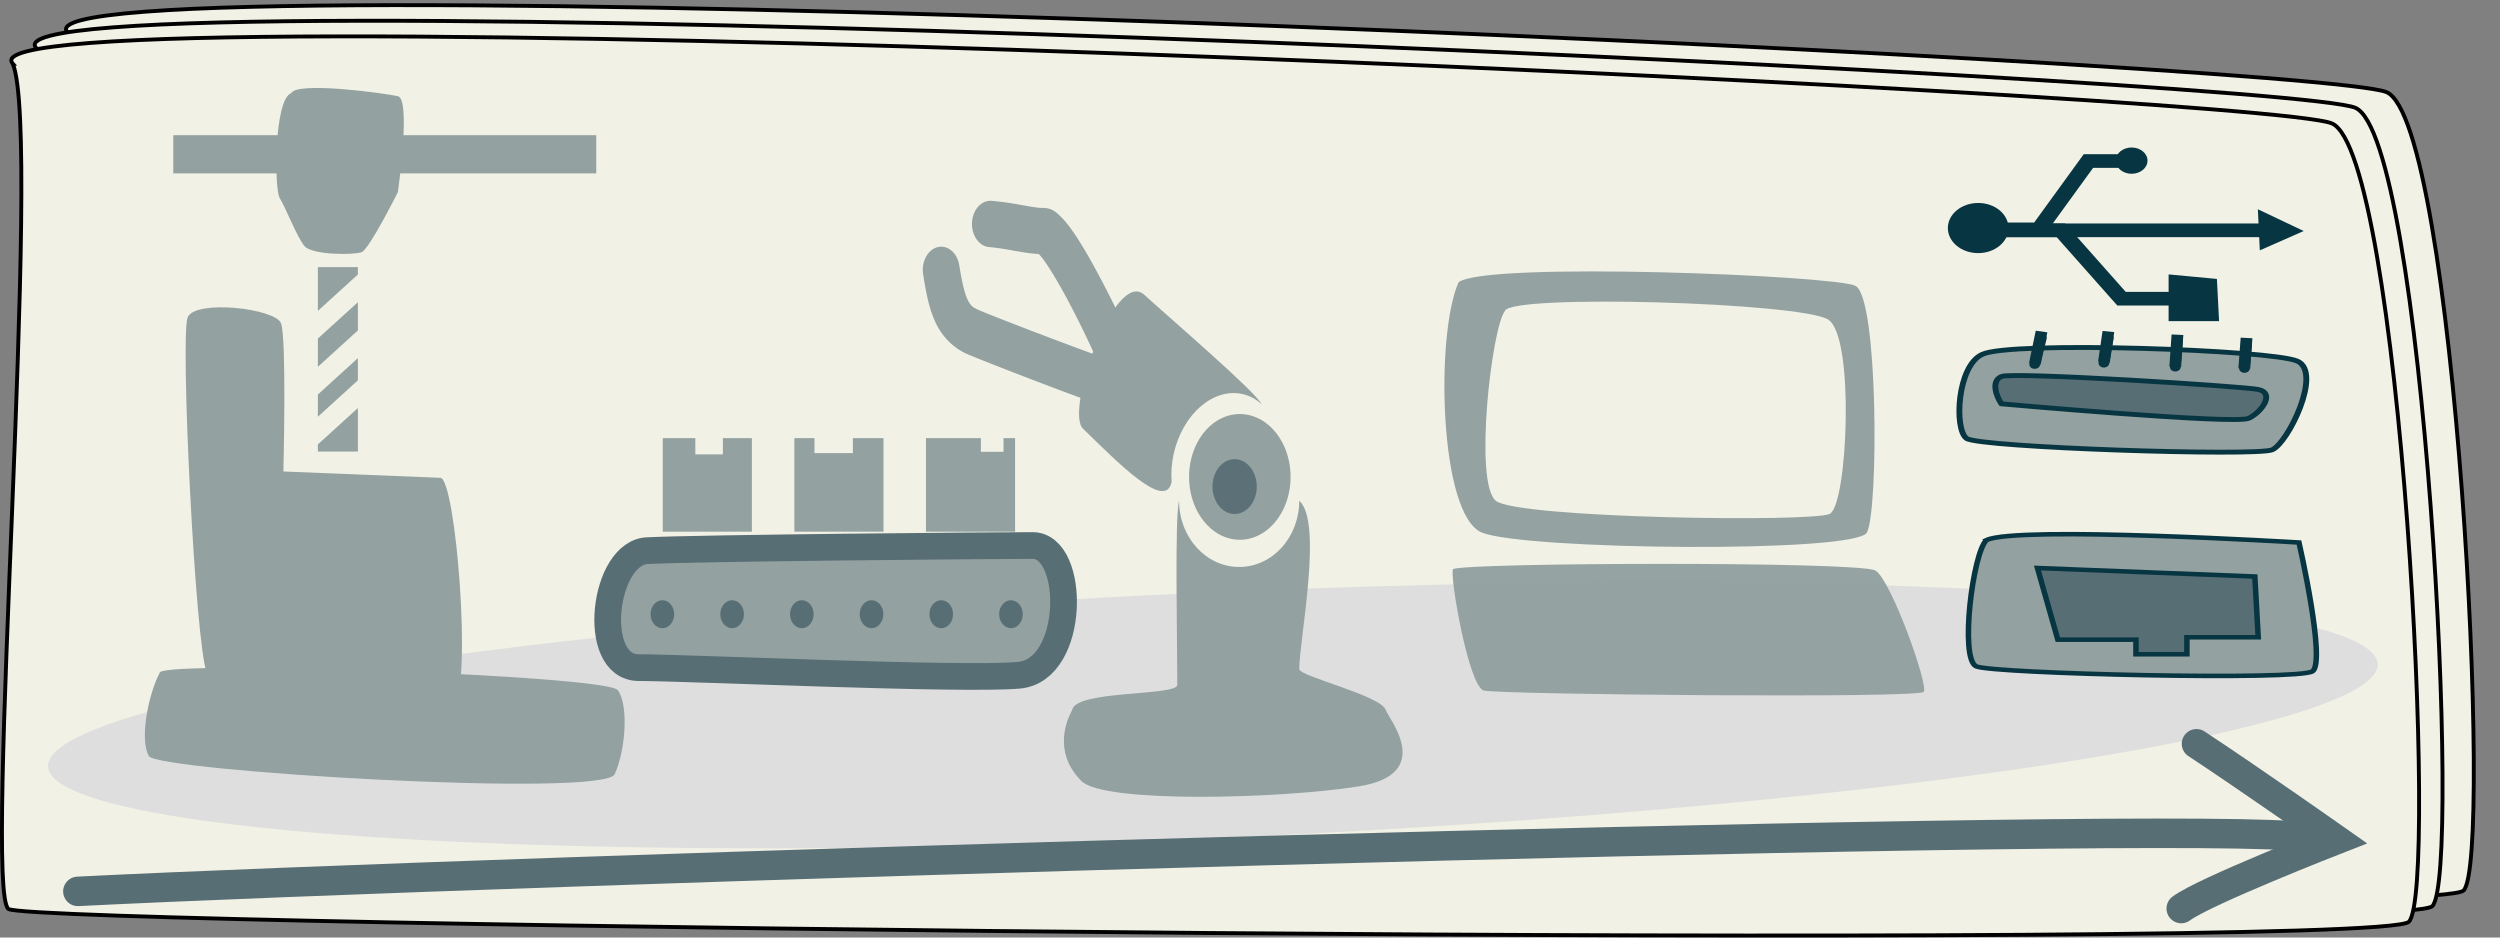 <?xml version="1.0" encoding="UTF-8" standalone="no"?>
<!-- Created with Inkscape (http://www.inkscape.org/) -->

<svg
   xmlns:dc="http://purl.org/dc/elements/1.1/"
   xmlns:cc="http://creativecommons.org/ns#"
   xmlns:rdf="http://www.w3.org/1999/02/22-rdf-syntax-ns#"
   xmlns:svg="http://www.w3.org/2000/svg"
   xmlns="http://www.w3.org/2000/svg"
   xmlns:sodipodi="http://sodipodi.sourceforge.net/DTD/sodipodi-0.dtd"
   xmlns:inkscape="http://www.inkscape.org/namespaces/inkscape"
   width="640"
   height="240"
   viewBox="0 0 640 240"
   id="svg6932"
   version="1.1"
   inkscape:version="0.91 r13725"
   sodipodi:docname="complex-solution.svg">
  <rect x="0" y="0" width="640" height="240" fill="#808080" stroke="none"/>
  <defs
     id="defs6934" />
  <sodipodi:namedview
     id="base"
     pagecolor="#ffffff"
     bordercolor="#666666"
     borderopacity="1.0"
     inkscape:pageopacity="0.0"
     inkscape:pageshadow="2"
     inkscape:zoom="0.43034077"
     inkscape:cx="221.56519"
     inkscape:cy="209.51138"
     inkscape:document-units="px"
     inkscape:current-layer="layer1"
     showgrid="false"
     units="px"
     inkscape:window-width="1213"
     inkscape:window-height="655"
     inkscape:window-x="1646"
     inkscape:window-y="387"
     inkscape:window-maximized="0"
     showguides="false">
    <sodipodi:guide
       position="-129.807,16.431"
       orientation="1,0"
       id="guide4260" />
  </sodipodi:namedview>
  <g
     inkscape:label="Ebene 1"
     inkscape:groupmode="layer"
     id="layer1"
     transform="translate(0,-812.362)">
    <path
       style="fill:#f1f1e5;fill-opacity:1;fill-rule:evenodd;stroke:#000000;stroke-width:1px;stroke-linecap:butt;stroke-linejoin:miter;stroke-opacity:1"
       d="m 17.273,820.663 c 7.654,18.58 -7.654,212.027 -1.093,216.398 6.56,4.372 606.834,10.929 614.488,3.279 7.654,-7.651 -2.187,-196.726 -19.681,-204.376 -17.494,-7.65 -611.208,-34.973 -593.713,-15.301 z"
       id="path7839-0-5"
       inkscape:connector-curvature="0" />
    <path
       style="fill:#f1f1e5;fill-opacity:1;fill-rule:evenodd;stroke:#000000;stroke-width:1px;stroke-linecap:butt;stroke-linejoin:miter;stroke-opacity:1"
       d="m 9.273,824.663 c 7.654,18.58 -7.654,212.027 -1.093,216.398 6.56,4.372 606.834,10.929 614.488,3.279 7.654,-7.651 -2.187,-196.726 -19.681,-204.376 C 585.492,832.314 -8.221,804.991 9.273,824.663 Z"
       id="path7839-0"
       inkscape:connector-curvature="0" />
    <path
       style="fill:#f1f1e5;fill-opacity:1;fill-rule:evenodd;stroke:#000000;stroke-width:1px;stroke-linecap:butt;stroke-linejoin:miter;stroke-opacity:1"
       d="m 3.273,828.663 c 7.654,18.58 -7.654,212.027 -1.093,216.398 6.56,4.372 606.834,10.929 614.488,3.279 7.654,-7.651 -2.187,-196.726 -19.681,-204.376 -17.494,-7.65 -611.208,-34.973 -593.713,-15.301 z"
       id="path7839"
       inkscape:connector-curvature="0" />
    <ellipse
       style="opacity:1;fill:#dedede;fill-opacity:1;stroke:none;stroke-width:8;stroke-linecap:round;stroke-linejoin:miter;stroke-miterlimit:4;stroke-dasharray:none;stroke-dashoffset:0;stroke-opacity:0.98"
       id="path7832"
       cx="267.398"
       cy="1008.239"
       rx="298.479"
       ry="31.467"
       transform="matrix(0.999,-0.044,0.043,0.999,0,0)" />
    <g
       id="g4221">
      <path
         inkscape:connector-curvature="0"
         id="path7613"
         d="m 40.945,984.444 c -3.201,6.142 -5.201,17.658 -2.8,21.496 2.4,3.839 116.419,10.748 119.219,4.606 2.8,-6.142 3.601,-17.658 0.8,-21.496 -2.8,-3.839 -114.018,-7.677 -117.219,-4.606 z"
         style="fill:#93a1a1;fill-opacity:1;fill-rule:evenodd;stroke:none;stroke-width:1px;stroke-linecap:butt;stroke-linejoin:miter;stroke-opacity:1" />
      <path
         sodipodi:nodetypes="csscssc"
         inkscape:connector-curvature="0"
         id="path7615"
         d="m 52.923,984.486 c 4.389,6.909 58.294,13.047 63.171,8.441 4.877,-4.606 0.571,-58.086 -3.359,-58.244 l -40.192,-1.621 c 0,0 0.862,-34.098 -0.601,-37.936 -1.463,-3.839 -21.945,-6.142 -23.896,-1.535 -1.951,4.606 1.951,83.986 4.877,90.895 z"
         style="fill:#93a1a1;fill-opacity:1;fill-rule:evenodd;stroke:none;stroke-width:1px;stroke-linecap:butt;stroke-linejoin:miter;stroke-opacity:1" />
      <path
         inkscape:connector-curvature="0"
         id="path7619"
         d="m 74.548,836.22 c -4.389,1.535 -4.389,24.567 -2.926,26.87 1.463,2.303 4.389,9.98 6.34,12.283 1.951,2.303 12.68,2.303 14.63,1.535 1.951,-0.768 9.266,-15.354 9.266,-15.354 0,0 3.414,-23.799 0,-24.567 -3.414,-0.768 -25.847,-3.839 -27.31,-0.768 z"
         style="fill:#93a1a1;fill-opacity:1;fill-rule:evenodd;stroke:none;stroke-width:1px;stroke-linecap:butt;stroke-linejoin:miter;stroke-opacity:1" />
      <path
         id="rect7621"
         d="m 81.376,880.748 0,11.194 10.241,-9.309 0,-1.885 -10.241,0 z m 10.241,8.978 -10.241,9.308 0,7.23 10.241,-9.308 0,-7.23 z m 0,14.322 -10.241,9.309 0,5.68 10.241,-9.308 0,-5.681 z m 0,12.774 -10.241,9.308 0,1.832 10.241,0 0,-11.14 z"
         style="fill:#93a1a1;fill-opacity:1;fill-rule:evenodd;stroke:none;stroke-width:1px;stroke-linecap:butt;stroke-linejoin:miter;stroke-opacity:1"
         inkscape:connector-curvature="0" />
      <rect
         y="846.975"
         x="44.359"
         height="9.771"
         width="108.28"
         id="rect7672"
         style="fill:#93a1a1;fill-opacity:1;fill-rule:evenodd;stroke:none;stroke-width:1px;stroke-linecap:butt;stroke-linejoin:miter;stroke-opacity:1" />
    </g>
    <g
       id="g4238">
      <g
         id="g4270">
        <path
           style="fill:#93a1a1;fill-opacity:1;fill-rule:evenodd;stroke:#586e75;stroke-width:6.839;stroke-linecap:butt;stroke-linejoin:miter;stroke-miterlimit:4;stroke-dasharray:none;stroke-opacity:1"
           d="m 166.044,953.317 c -11.595,0 -15.124,29.958 -2.521,29.958 12.604,0 82.679,3.256 97.299,1.954 14.62,-1.303 14.62,-33.215 3.529,-33.215 -11.091,0 -85.2,0.651 -98.307,1.303 z"
           id="path7533"
           inkscape:connector-curvature="0" />
        <ellipse
           style="opacity:1;fill:#586e75;fill-opacity:1;stroke:none;stroke-width:25;stroke-linecap:round;stroke-linejoin:round;stroke-miterlimit:4;stroke-dasharray:none;stroke-dashoffset:0;stroke-opacity:1"
           id="path7537-4"
           cx="187.42"
           cy="969.599"
           rx="3.025"
           ry="3.582" />
        <ellipse
           style="opacity:1;fill:#586e75;fill-opacity:1;stroke:none;stroke-width:25;stroke-linecap:round;stroke-linejoin:round;stroke-miterlimit:4;stroke-dasharray:none;stroke-dashoffset:0;stroke-opacity:1"
           id="path7537-3"
           cx="223.113"
           cy="969.599"
           rx="3.025"
           ry="3.582" />
        <ellipse
           style="opacity:1;fill:#586e75;fill-opacity:1;stroke:none;stroke-width:25;stroke-linecap:round;stroke-linejoin:round;stroke-miterlimit:4;stroke-dasharray:none;stroke-dashoffset:0;stroke-opacity:1"
           id="path7537-2"
           cx="240.959"
           cy="969.599"
           rx="3.025"
           ry="3.582" />
        <path
           inkscape:connector-curvature="0"
           style="fill:#93a1a1;fill-opacity:1;fill-rule:evenodd;stroke:none;stroke-width:1px;stroke-linecap:butt;stroke-linejoin:miter;stroke-opacity:1"
           d="m 169.671,924.526 0,23.946 22.814,0 0,-23.946 -7.423,0 0,4.155 -7.058,0 0,-4.155 -8.334,0 z"
           id="rect7599" />
        <path
           inkscape:connector-curvature="0"
           style="fill:#93a1a1;fill-opacity:1;fill-rule:evenodd;stroke:none;stroke-width:1px;stroke-linecap:butt;stroke-linejoin:miter;stroke-opacity:1"
           d="m 203.359,924.526 0,23.946 22.814,0 0,-23.946 -7.837,0 0,3.829 -9.831,0 0,-3.829 -5.146,0 z"
           id="rect7599-0" />
        <path
           inkscape:connector-curvature="0"
           style="fill:#93a1a1;fill-opacity:1;fill-rule:evenodd;stroke:none;stroke-width:1px;stroke-linecap:butt;stroke-linejoin:miter;stroke-opacity:1"
           d="m 237.046,924.526 0,23.946 22.814,0 0,-23.946 -2.958,0 0,3.503 -5.798,0 0,-3.503 -14.059,0 z"
           id="rect7599-2" />
        <ellipse
           style="opacity:1;fill:#586e75;fill-opacity:1;stroke:none;stroke-width:25;stroke-linecap:round;stroke-linejoin:round;stroke-miterlimit:4;stroke-dasharray:none;stroke-dashoffset:0;stroke-opacity:1"
           id="path7537"
           cx="205.266"
           cy="969.599"
           rx="3.025"
           ry="3.582" />
        <ellipse
           style="opacity:1;fill:#586e75;fill-opacity:1;stroke:none;stroke-width:25;stroke-linecap:round;stroke-linejoin:round;stroke-miterlimit:4;stroke-dasharray:none;stroke-dashoffset:0;stroke-opacity:1"
           id="path7537-1"
           cx="169.573"
           cy="969.599"
           rx="3.025"
           ry="3.582" />
        <ellipse
           style="opacity:1;fill:#586e75;fill-opacity:1;stroke:none;stroke-width:25;stroke-linecap:round;stroke-linejoin:round;stroke-miterlimit:4;stroke-dasharray:none;stroke-dashoffset:0;stroke-opacity:1"
           id="path7537-26"
           cx="258.806"
           cy="969.599"
           rx="3.025"
           ry="3.582" />
      </g>
    </g>
    <g
       id="g4396">
      <path
         inkscape:connector-curvature="0"
         id="path7768"
         d="m 19.939,1040.553 c 106.745,-5.338 516.259,-17.795 566.72,-14.236"
         style="fill:none;fill-rule:evenodd;stroke:#586e75;stroke-width:7.551;stroke-linecap:round;stroke-linejoin:miter;stroke-miterlimit:4;stroke-dasharray:none;stroke-opacity:1" />
      <path
         inkscape:connector-curvature="0"
         id="path7770"
         d="m 562.302,1002.773 c 14.312,9.441 35.779,24.547 35.779,24.547 0,0 -33.828,13.218 -39.683,17.624"
         style="fill:none;fill-rule:evenodd;stroke:#586e75;stroke-width:7.551;stroke-linecap:round;stroke-linejoin:miter;stroke-miterlimit:4;stroke-dasharray:none;stroke-opacity:1" />
    </g>
    <g
       id="g4319">
      <path
         sodipodi:nodetypes="csssccsssc"
         d="m 391.06,894.769 c -3.302,4.118 -7.704,41.184 -2.201,45.303 5.503,4.118 70.464,5.148 74.866,3.089 4.402,-2.059 11.006,-42.214 4.402,-46.332 -6.603,-4.118 -75.966,-6.178 -77.067,-2.059 z m -17.66,-10.156 c -5.973,13.352 -4.977,59.638 5.973,64.089 10.95,4.451 95.56,5.341 98.546,0 2.986,-5.341 2.986,-60.528 -2.986,-63.199 -5.973,-2.67 -94.565,-6.231 -101.533,-0.89 z"
         style="fill:#94a2a2;fill-opacity:1;fill-rule:evenodd;stroke:none;stroke-width:1.131px;stroke-linecap:butt;stroke-linejoin:miter;stroke-opacity:1"
         id="path7759"
         inkscape:connector-curvature="0" />
      <path
         inkscape:connector-curvature="0"
         id="path7762"
         d="m 371.974,958.078 c -0.928,1.365 3.967,30.036 7.875,31.06 3.908,1.024 111.339,2.048 112.623,0.341 1.285,-1.707 -8.379,-28.671 -12.354,-31.06 -3.975,-2.389 -105.864,-2.048 -108.144,-0.341 z"
         style="opacity:0.98;fill:#93a1a1;fill-opacity:1;fill-rule:evenodd;stroke:none;stroke-width:1px;stroke-linecap:butt;stroke-linejoin:miter;stroke-opacity:1" />
      <path
         sodipodi:nodetypes="csssc"
         d="m 385.246,891.986 c -3.418,4.419 -7.975,44.195 -2.279,48.614 5.697,4.419 80.892,5.524 85.449,3.315 4.557,-2.21 6.473,-45.3 -0.363,-49.719 -6.836,-4.419 -81.669,-6.629 -82.808,-2.21 z"
         style="fill:#f1f1e5;fill-opacity:1;fill-rule:evenodd;stroke:none;stroke-width:1.131px;stroke-linecap:butt;stroke-linejoin:miter;stroke-opacity:1"
         id="path7759-2"
         inkscape:connector-curvature="0" />
    </g>
    <g
       id="g4309">
      <path
         sodipodi:nodetypes="cscssssssc"
         inkscape:connector-curvature="0"
         id="path7487"
         d="m 301.844,940.553 c 0,9.363 6.887,16.953 15.383,16.953 8.496,0 15.383,-7.59 15.383,-16.953 6.153,5.459 0,35.63 0,43.101 0,1.868 20.946,6.741 22.151,10.48 0.705,2.189 12.786,16.402 -6.982,19.55 -19.768,3.148 -65.155,4.41 -70.938,-1.378 -8.427,-8.434 -2.385,-18.099 -2.385,-18.099 0.611,-5.255 26.933,-3.584 26.933,-6.529 0,-11.781 -0.684,-43.101 0.456,-47.124 z"
         style="opacity:1;fill:#93a1a1;fill-opacity:1;stroke:none;stroke-width:1;stroke-linecap:round;stroke-linejoin:round;stroke-miterlimit:4;stroke-dasharray:none;stroke-dashoffset:0;stroke-opacity:1" />
      <path
         sodipodi:nodetypes="csccsc"
         inkscape:connector-curvature="0"
         id="path7487-5"
         d="m 322.999,915.85 c -6.025,-5.473 -14.935,-2.864 -19.901,5.827 -2.483,4.346 -3.51,9.389 -3.163,14.03 -1.508,7.706 -13.936,-5.107 -22.655,-13.578 -4.808,-4.367 8.08,-41.178 15.661,-34.292 7.581,6.886 28.136,24.495 30.058,28.012 z"
         style="opacity:1;fill:#93a1a1;fill-opacity:1;stroke:none;stroke-width:1;stroke-linecap:round;stroke-linejoin:round;stroke-miterlimit:4;stroke-dasharray:none;stroke-dashoffset:0;stroke-opacity:1" />
      <path
         inkscape:connector-curvature="0"
         id="path7521"
         d="m 253.602,863.769 a 4.713,5.931 0 0 1 0.329,0.019 c 5.88,0.493 10.39,1.806 13.062,1.806 2.416,0 3.526,1.228 4.558,2.228 1.032,1 1.926,2.138 2.853,3.44 1.856,2.604 3.788,5.871 5.728,9.4 3.88,7.059 7.698,15.066 9.788,19.848 0.766,1.752 1.717,3.292 2.61,4.577 0.893,1.285 1.568,1.953 2.518,3.57 0.238,0.404 0.544,0.843 0.865,2.036 0.321,1.193 0.381,4.364 -1.103,6.289 -1.484,1.925 -2.754,1.856 -3.426,1.896 -0.672,0.04 -1.077,-0.039 -1.479,-0.117 -1.605,-0.31 -3.207,-0.922 -6.113,-1.951 -11.688,-4.137 -30.341,-11.356 -36.002,-13.73 -3.486,-1.462 -6.451,-4.31 -8.2,-7.977 -1.748,-3.667 -2.493,-7.673 -3.246,-12.408 a 4.713,5.931 0 1 1 9.242,-2.326 c 0.693,4.363 1.394,7.181 2.086,8.632 0.692,1.451 1.161,2.014 3.097,2.826 4.394,1.843 18.218,7.167 29.439,11.284 -2.05,-4.468 -4.866,-10.314 -7.829,-15.703 -1.811,-3.294 -3.606,-6.283 -4.993,-8.228 -0.635,-0.891 -1.142,-1.475 -1.454,-1.797 -4.149,-0.192 -8.055,-1.377 -12.629,-1.761 a 4.713,5.931 0 0 1 0.297,-11.854 z m 12.05,13.369 c -0.023,0.011 0.067,0.056 0.174,0.113 -0.005,-0.005 -0.021,-0.028 -0.026,-0.032 -0.072,-0.07 -0.128,-0.09 -0.148,-0.081 z"
         style="color:#000000;font-style:normal;font-variant:normal;font-weight:normal;font-stretch:normal;font-size:medium;line-height:normal;font-family:sans-serif;text-indent:0;text-align:start;text-decoration:none;text-decoration-line:none;text-decoration-style:solid;text-decoration-color:#000000;letter-spacing:normal;word-spacing:normal;text-transform:none;direction:ltr;block-progression:tb;writing-mode:lr-tb;baseline-shift:baseline;text-anchor:start;white-space:normal;clip-rule:nonzero;display:inline;overflow:visible;visibility:visible;opacity:1;isolation:auto;mix-blend-mode:normal;color-interpolation:sRGB;color-interpolation-filters:linearRGB;solid-color:#000000;solid-opacity:1;fill:#93a1a1;fill-opacity:1;fill-rule:evenodd;stroke:none;stroke-width:25;stroke-linecap:round;stroke-linejoin:miter;stroke-miterlimit:4;stroke-dasharray:none;stroke-dashoffset:0;stroke-opacity:1;color-rendering:auto;image-rendering:auto;shape-rendering:auto;text-rendering:auto;enable-background:accumulate" />
      <ellipse
         ry="8.34"
         rx="8.132"
         cy="936.715"
         cx="316.792"
         id="path7820"
         style="opacity:0.98;fill:#586e75;fill-opacity:1;stroke:none;stroke-width:8;stroke-linecap:round;stroke-linejoin:miter;stroke-miterlimit:4;stroke-dasharray:none;stroke-dashoffset:0;stroke-opacity:0.98" />
      <path
         inkscape:connector-curvature="0"
         id="path7482"
         d="m 317.397,918.359 a 12.99,16.091 0 0 1 12.99,16.091 12.99,16.091 0 0 1 -12.99,16.091 12.99,16.091 0 0 1 -12.99,-16.091 12.99,16.091 0 0 1 12.99,-16.091 z m -1.332,11.552 a 5.662,7.014 0 0 0 -5.662,7.014 5.662,7.014 0 0 0 5.662,7.014 5.662,7.014 0 0 0 5.662,-7.014 5.662,7.014 0 0 0 -5.662,-7.014 z"
         style="opacity:1;fill:#93a1a1;fill-opacity:1;stroke:none;stroke-width:1;stroke-linecap:round;stroke-linejoin:round;stroke-miterlimit:4;stroke-dasharray:none;stroke-dashoffset:0;stroke-opacity:1" />
    </g>
    <g
       id="g4372"
       transform="matrix(2.652,0,0,2.193,-1331.944,-1061.869)">
      <g
         id="g5389-2"
         transform="translate(301.96,-101.954)">
        <path
           style="fill:#93a1a1;fill-opacity:1;fill-rule:evenodd;stroke:#073642;stroke-width:0.532;stroke-linecap:butt;stroke-linejoin:miter;stroke-miterlimit:4;stroke-dasharray:none;stroke-opacity:1"
           d="m 392.041,1019.643 c -1.311,1.418 -2.623,13.895 -0.984,14.746 1.639,0.851 31.148,1.701 32.459,0.567 1.311,-1.134 -1.311,-15.029 -1.311,-15.029 0,0 -27.213,-1.985 -30.164,-0.284 z"
           id="path5204-9"
           inkscape:connector-curvature="0" />
        <path
           style="fill:#586e75;fill-opacity:1;fill-rule:evenodd;stroke:#073642;stroke-width:0.532;stroke-linecap:butt;stroke-linejoin:miter;stroke-miterlimit:4;stroke-dasharray:none;stroke-opacity:1"
           d="m 396.959,1022.904 1.967,8.365 7.541,0 0,1.702 4.918,0 0,-1.985 6.885,0 -0.328,-7.089 z"
           id="path5206-1"
           inkscape:connector-curvature="0"
           sodipodi:nodetypes="ccccccccc" />
      </g>
      <g
         id="g5377"
         transform="translate(301.96,-101.954)">
        <path
           style="fill:#93a1a1;fill-opacity:1;fill-rule:evenodd;stroke:#073642;stroke-width:0.568px;stroke-linecap:butt;stroke-linejoin:miter;stroke-opacity:1"
           d="m 391.636,997.959 c -2.433,1.327 -2.737,8.756 -1.521,9.817 1.217,1.061 27.983,2.123 29.504,1.327 1.521,-0.796 4.867,-9.021 2.433,-10.348 -2.433,-1.327 -27.679,-2.388 -30.416,-0.796 z"
           id="path6050-5"
           inkscape:connector-curvature="0" />
        <path
           style="fill:none;fill-rule:evenodd;stroke:#073642;stroke-width:1.136;stroke-linecap:butt;stroke-linejoin:miter;stroke-miterlimit:4;stroke-dasharray:none;stroke-opacity:1"
           d="m 397.354,995.296 -0.645,3.752"
           id="path6052-7"
           inkscape:connector-curvature="0" />
        <path
           style="fill:none;fill-rule:evenodd;stroke:#073642;stroke-width:1.136;stroke-linecap:butt;stroke-linejoin:miter;stroke-miterlimit:4;stroke-dasharray:none;stroke-opacity:1"
           d="m 417.141,996.046 -0.215,3.565"
           id="path6054-6"
           inkscape:connector-curvature="0" />
        <path
           style="fill:none;fill-rule:evenodd;stroke:#073642;stroke-width:1.136;stroke-linecap:butt;stroke-linejoin:miter;stroke-miterlimit:4;stroke-dasharray:none;stroke-opacity:1"
           d="m 410.473,995.671 -0.215,3.752"
           id="path6056-1"
           inkscape:connector-curvature="0" />
        <path
           style="fill:none;fill-rule:evenodd;stroke:#073642;stroke-width:1.136;stroke-linecap:butt;stroke-linejoin:miter;stroke-miterlimit:4;stroke-dasharray:none;stroke-opacity:1"
           d="m 403.806,995.296 -0.43,3.565"
           id="path6058-8"
           inkscape:connector-curvature="0" />
        <path
           style="fill:#586e75;fill-opacity:1;fill-rule:evenodd;stroke:#073642;stroke-width:0.568px;stroke-linecap:butt;stroke-linejoin:miter;stroke-opacity:1"
           d="m 393.482,1003.738 c 0,0 22.583,2.439 23.873,1.688 1.29,-0.75 2.581,-3.002 0.86,-3.377 -1.721,-0.375 -23.658,-2.064 -24.734,-1.501 -1.075,0.563 -0.43,2.439 0,3.189 z"
           id="path6060-2"
           inkscape:connector-curvature="0" />
        <path
           style="fill:none;fill-rule:evenodd;stroke:#073642;stroke-width:1.032;stroke-linecap:round;stroke-linejoin:miter;stroke-miterlimit:4;stroke-dasharray:none;stroke-opacity:1"
           d="m 397.338,996.047 -0.646,3.091"
           id="path6052-2-4"
           inkscape:connector-curvature="0" />
        <path
           style="fill:none;fill-rule:evenodd;stroke:#073642;stroke-width:1.032;stroke-linecap:round;stroke-linejoin:miter;stroke-miterlimit:4;stroke-dasharray:none;stroke-opacity:1"
           d="m 417.157,996.665 -0.215,2.937"
           id="path6054-1-8"
           inkscape:connector-curvature="0" />
        <path
           style="fill:none;fill-rule:evenodd;stroke:#073642;stroke-width:1.032;stroke-linecap:round;stroke-linejoin:miter;stroke-miterlimit:4;stroke-dasharray:none;stroke-opacity:1"
           d="m 410.479,996.356 -0.215,3.091"
           id="path6056-5-2"
           inkscape:connector-curvature="0" />
        <path
           style="fill:none;fill-rule:evenodd;stroke:#073642;stroke-width:1.032;stroke-linecap:round;stroke-linejoin:miter;stroke-miterlimit:4;stroke-dasharray:none;stroke-opacity:1"
           d="m 403.801,996.047 -0.431,2.937"
           id="path6058-1-3"
           inkscape:connector-curvature="0" />
      </g>
      <g
         id="g5368"
         transform="translate(301.96,-101.954)">
        <path
           style="fill:none;fill-rule:evenodd;stroke:#073642;stroke-width:1.597;stroke-linecap:butt;stroke-linejoin:miter;stroke-miterlimit:4;stroke-dasharray:none;stroke-opacity:1"
           d="m 390.704,983.483 28.473,0"
           id="path6124-4"
           inkscape:connector-curvature="0"
           sodipodi:nodetypes="cc" />
        <path
           style="fill:none;fill-rule:evenodd;stroke:#073642;stroke-width:1.597;stroke-linecap:butt;stroke-linejoin:miter;stroke-miterlimit:4;stroke-dasharray:none;stroke-opacity:1"
           d="m 389.64,983.483 9.58,0 5.854,7.983 6.12,0"
           id="path6124-7-72"
           inkscape:connector-curvature="0"
           sodipodi:nodetypes="cccc" />
        <path
           style="fill:none;fill-rule:evenodd;stroke:#073642;stroke-width:1.597;stroke-linecap:butt;stroke-linejoin:miter;stroke-miterlimit:4;stroke-dasharray:none;stroke-opacity:1"
           d="m 390.704,983.375 6.386,0 4.79,-7.983 5.056,0"
           id="path6124-7-7-8"
           inkscape:connector-curvature="0"
           sodipodi:nodetypes="cccc" />
        <circle
           style="opacity:1;fill:#073642;fill-opacity:1;stroke:none;stroke-width:2;stroke-linecap:round;stroke-linejoin:round;stroke-miterlimit:4;stroke-dasharray:none;stroke-dashoffset:0;stroke-opacity:1"
           id="path6107-1"
           cx="391.236"
           cy="983.217"
           r="2.927" />
        <circle
           style="opacity:1;fill:#073642;fill-opacity:1;stroke:none;stroke-width:1.048;stroke-linecap:round;stroke-linejoin:round;stroke-miterlimit:4;stroke-dasharray:none;stroke-dashoffset:0;stroke-opacity:1"
           id="path6107-5-9"
           cx="406.048"
           cy="975.348"
           r="1.534" />
        <path
           style="fill:#073642;fill-opacity:1;fill-rule:evenodd;stroke:none;stroke-width:1px;stroke-linecap:butt;stroke-linejoin:miter;stroke-opacity:1"
           d="m 418.235,981.024 0.188,4.798 4.234,-2.258 z"
           id="path6156-4"
           inkscape:connector-curvature="0" />
        <path
           style="fill:#073642;fill-opacity:1;fill-rule:evenodd;stroke:#073642;stroke-width:0.532px;stroke-linecap:butt;stroke-linejoin:miter;stroke-opacity:1"
           d="m 409.885,988.926 0,4.892 4.328,0 -0.188,-4.422 z"
           id="path6158-9"
           inkscape:connector-curvature="0" />
      </g>
    </g>
  </g>
</svg>
